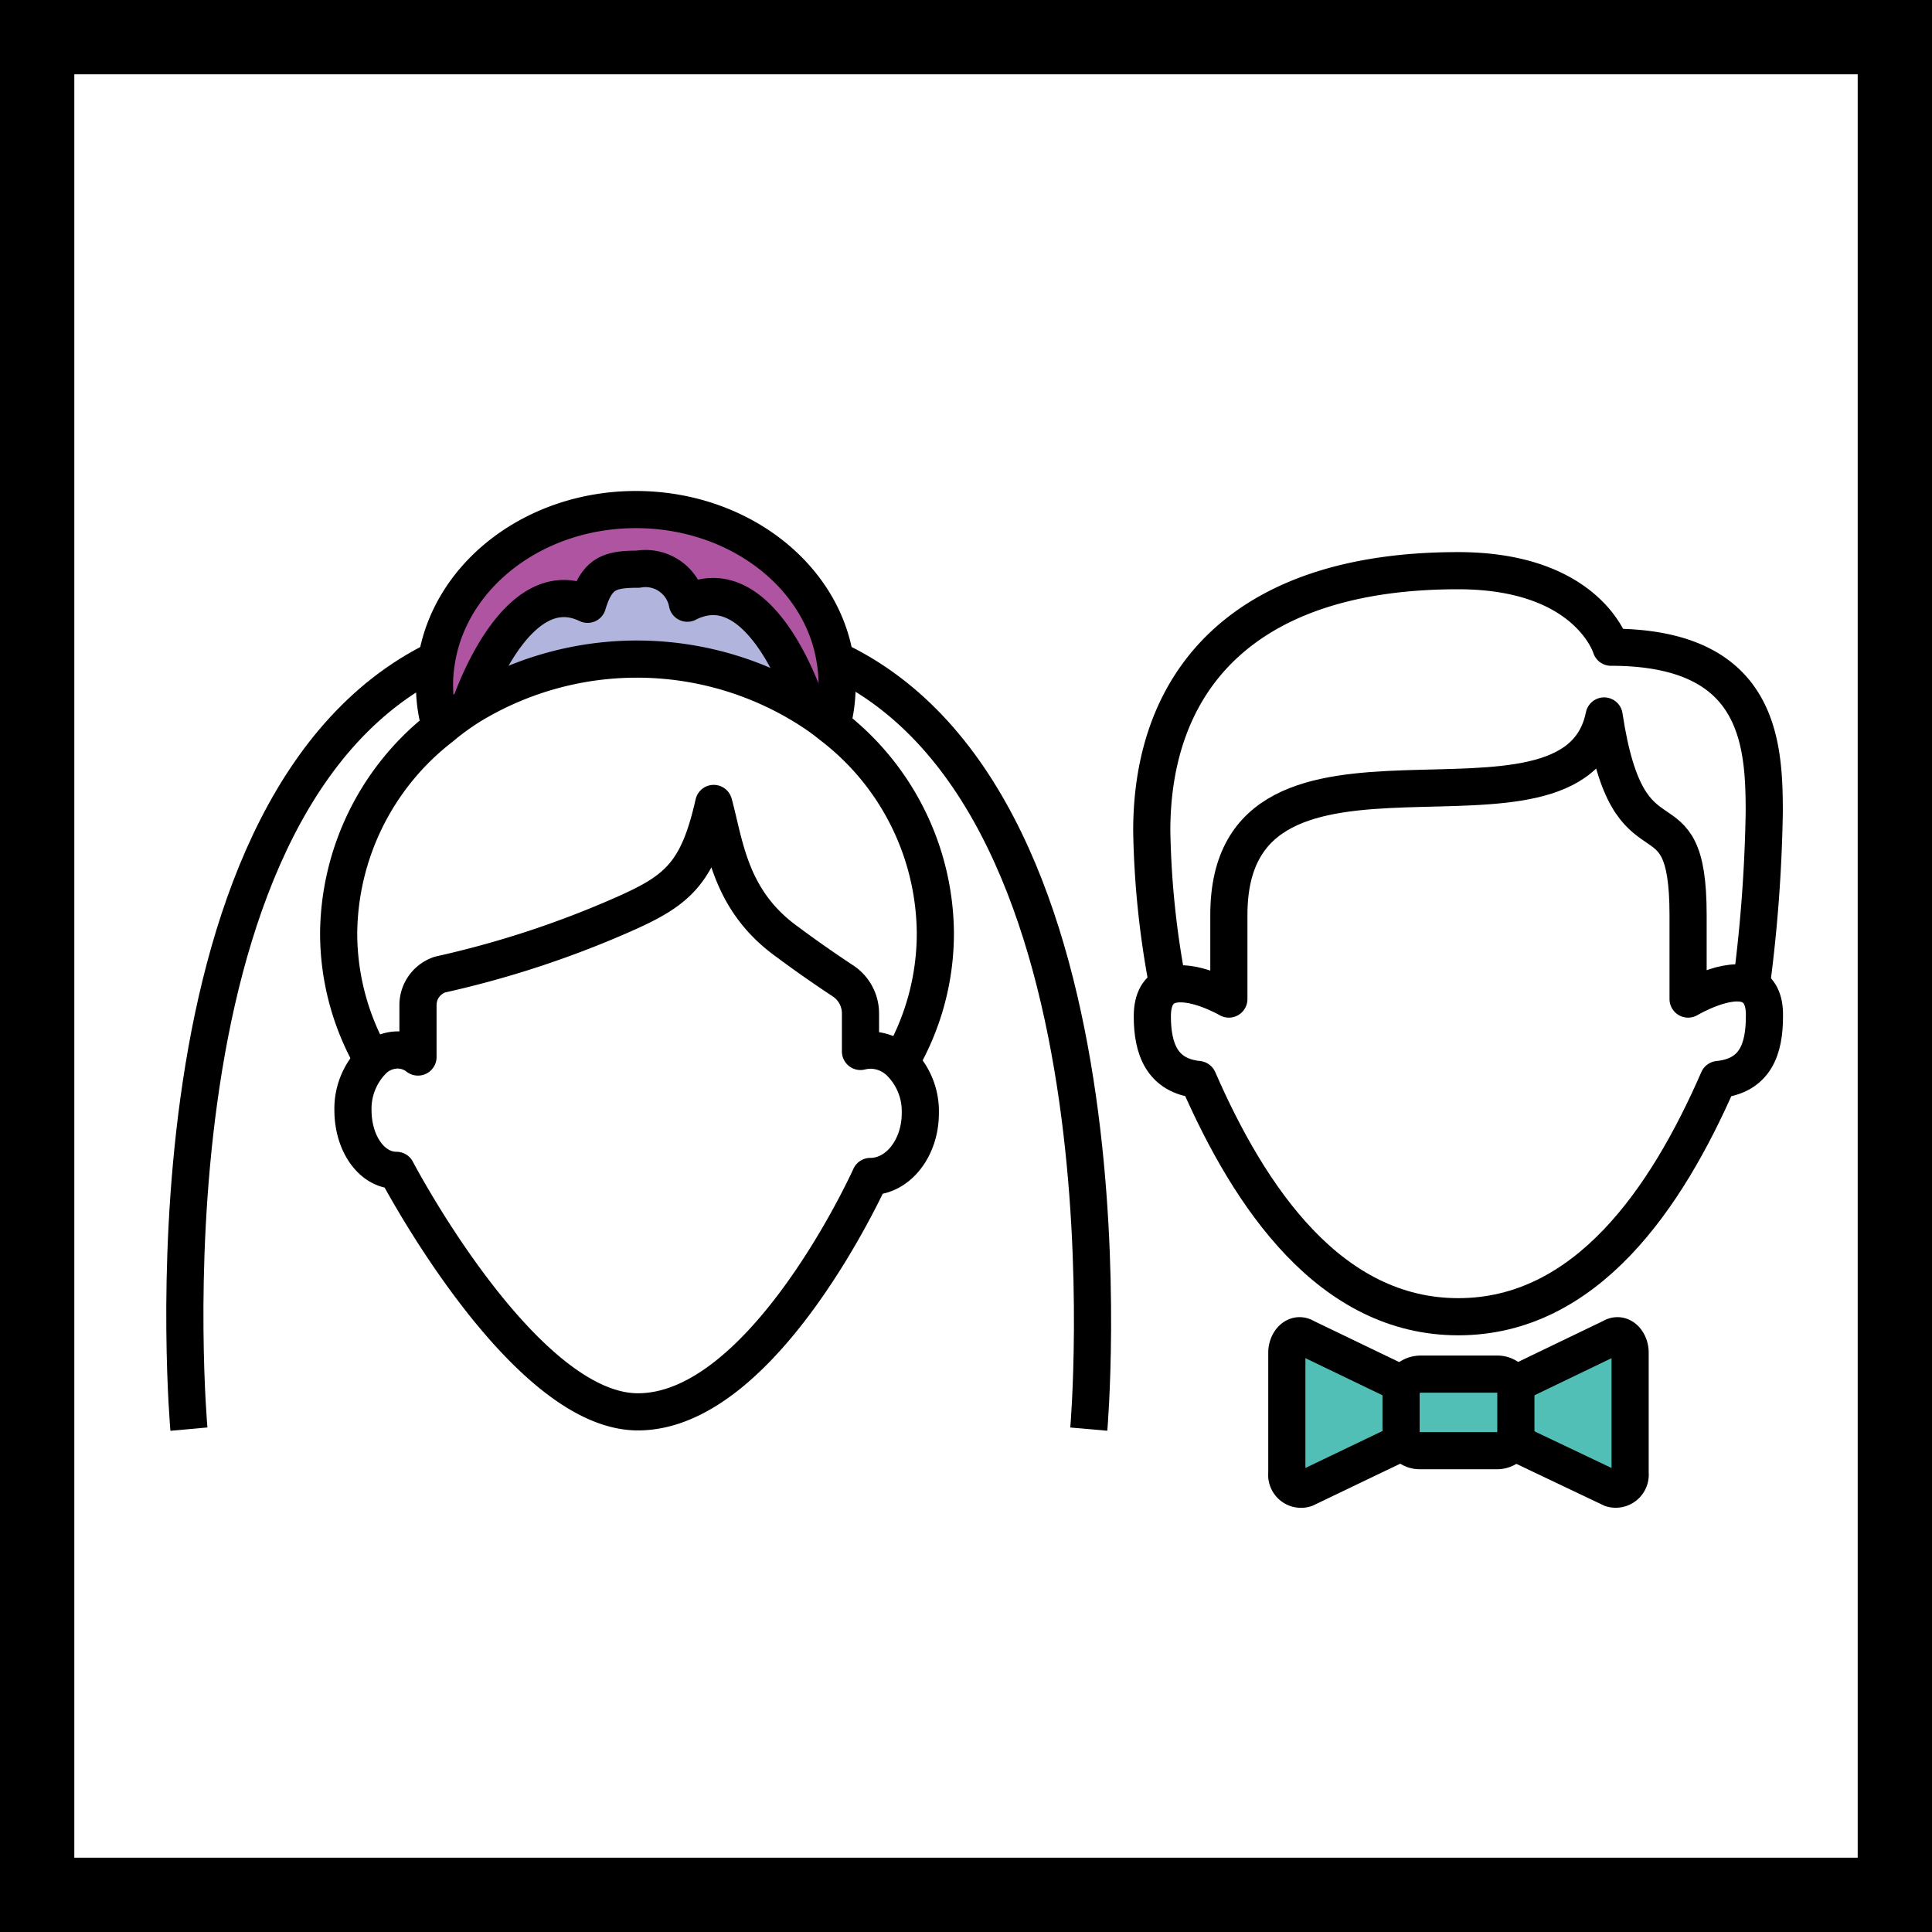 <svg xmlns="http://www.w3.org/2000/svg" viewBox="0 0 104 104"><rect x="0" y="0" width="104" height="104" fill="#333333" stroke="none"/><defs><style>.cls-1,.cls-2{fill:#fff;}.cls-1,.cls-6,.cls-7,.cls-8{stroke:#000;}.cls-1,.cls-6{stroke-miterlimit:10;}.cls-1{stroke-width:4px;}.cls-3{fill:#51bfb6;}.cls-4{fill:#af54a1;}.cls-5{fill:#b1b5dd;}.cls-6,.cls-7,.cls-8{fill:none;stroke-width:2px;}.cls-7{stroke-linecap:round;}.cls-7,.cls-8{stroke-linejoin:round;}</style></defs><title>Аксессуары</title><g id="Пиктограммы"><rect class="cls-1" x="2" y="2" width="100" height="100"/><path class="cls-2" d="M95,43.69A80.48,80.48,0,0,1,94.28,53l-.06.09c-1.19-.56-3.35.73-3.35.73V49.25c0-7.31-3.19-1.86-4.52-10.71-1.65,8.13-20.2-1.24-20.2,10.71v4.53s-2-1.17-3.25-.72l0-.1A48,48,0,0,1,62,44.72c0-8,4.84-14,16.49-14,7,0,8.23,4.12,8.23,4.12C94.69,34.83,95,39.88,95,43.69Z"/><path class="cls-2" d="M95,54.71c0,1.75-.52,3.2-2.48,3.4-2.78,6.38-7.1,12.77-14,12.77s-11.24-6.39-14-12.77c-2-.2-2.47-1.65-2.47-3.4,0-1,.36-1.46.87-1.65,1.21-.45,3.25.72,3.25.72V49.25c0-12,18.55-2.58,20.2-10.71,1.33,8.85,4.52,3.4,4.52,10.71v4.53s2.16-1.29,3.35-.73C94.68,53.28,95,53.77,95,54.71Z"/><path class="cls-3" d="M87.79,72.84v6.49a.78.78,0,0,1-1,.82L81.6,77.68l-.19,0a1,1,0,0,0,.19-.59V75a1,1,0,0,0-.1-.48l.1,0L86.75,72C87.27,71.7,87.79,72.22,87.79,72.84Z"/><path class="cls-3" d="M81.6,75v2.06a1,1,0,0,1-.19.59,1,1,0,0,1-.83.43H76.46a1,1,0,0,1-.88-.47,1,1,0,0,1-.16-.55V75a1,1,0,0,1,.11-.46,1.06,1.06,0,0,1,.93-.58h4.12a1,1,0,0,1,.92.56A1,1,0,0,1,81.6,75Z"/><path class="cls-3" d="M75.58,77.62l-.16.06-5.15,2.47a.77.77,0,0,1-1-.82V72.84c0-.62.51-1.14,1-.82l5.15,2.46.11.07a1,1,0,0,0-.11.46v2.06A1,1,0,0,0,75.58,77.62Z"/><path class="cls-2" d="M48.45,57.19a3.7,3.7,0,0,1,1.1,2.74c0,1.87-1.2,3.4-2.69,3.4,0,0-5.7,12.67-12.51,12.67-6.21,0-13-13-13-13C20,63,19,61.54,19,59.76a3.69,3.69,0,0,1,1.06-2.71,1.92,1.92,0,0,1,1.29-.52,1.79,1.79,0,0,1,1.1.38V54.12a1.73,1.73,0,0,1,1.19-1.65,52.72,52.72,0,0,0,9.8-3.21c2.89-1.3,4.07-2.18,4.93-6,.66,2.28.91,5.26,4,7.48,1.49,1.06,3,2.1,3,2.1a2.1,2.1,0,0,1,.9,1.72V56.6a2.35,2.35,0,0,1,.54-.07A2.28,2.28,0,0,1,48.45,57.19Z"/><path class="cls-2" d="M50.35,50.23a13.73,13.73,0,0,1-1.9,7,2.28,2.28,0,0,0-1.59-.66,2.35,2.35,0,0,0-.54.07V54.55a2.1,2.1,0,0,0-.9-1.72s-1.53-1-3-2.1c-3.13-2.22-3.38-5.2-4-7.48-.86,3.83-2,4.71-4.93,6a52.72,52.72,0,0,1-9.8,3.21,1.73,1.73,0,0,0-1.19,1.65v2.79a1.79,1.79,0,0,0-1.1-.38,1.92,1.92,0,0,0-1.29.52,13.71,13.71,0,0,1-1.82-6.82,14.18,14.18,0,0,1,5.49-11.07A13.91,13.91,0,0,1,25.31,38a17.24,17.24,0,0,1,18.24.18,12.75,12.75,0,0,1,1.21.87A14.19,14.19,0,0,1,50.35,50.23Z"/><path class="cls-4" d="M45,35.5a7.87,7.87,0,0,1,.11,1.38,8.2,8.2,0,0,1-.29,2.18h0a12.75,12.75,0,0,0-1.21-.87S41.16,30.37,37,32.47a2.29,2.29,0,0,0-2.69-1.81c-1.55,0-2.22.22-2.72,1.89C27.72,30.66,25.3,38,25.3,38h0a13.91,13.91,0,0,0-1.59,1.14h0a8.19,8.19,0,0,1-.32-2.27,7.87,7.87,0,0,1,.12-1.38c.76-4.57,5.27-8.07,10.72-8.07S44.18,30.93,45,35.5Z"/><path class="cls-5" d="M37,32.47c4.12-2.1,6.51,5.73,6.51,5.73A17.24,17.24,0,0,0,25.31,38h0s2.42-7.36,6.33-5.47c.5-1.67,1.17-1.89,2.72-1.89A2.29,2.29,0,0,1,37,32.47Z"/><path class="cls-6" d="M81.6,74.48,86.75,72c.52-.32,1,.2,1,.82v6.49a.78.78,0,0,1-1,.82L81.6,77.68"/><path class="cls-6" d="M75.42,74.48,70.27,72c-.51-.32-1,.2-1,.82v6.49a.77.77,0,0,0,1,.82l5.15-2.47"/><path class="cls-7" d="M62.86,53A48,48,0,0,1,62,44.72c0-8,4.84-14,16.49-14,7,0,8.23,4.12,8.23,4.12,7.94,0,8.25,5.05,8.25,8.86A80.48,80.48,0,0,1,94.28,53"/><path class="cls-6" d="M81.5,74.53a1,1,0,0,0-.92-.56H76.46a1.06,1.06,0,0,0-.93.58,1,1,0,0,0-.11.46v2.06a1,1,0,0,0,.16.55,1,1,0,0,0,.88.47h4.12a1,1,0,0,0,.83-.43,1,1,0,0,0,.19-.59V75A1,1,0,0,0,81.5,74.53Z"/><path class="cls-7" d="M94.22,53.05c-1.19-.56-3.35.73-3.35.73V49.25c0-7.31-3.19-1.86-4.52-10.71-1.65,8.13-20.2-1.24-20.2,10.71v4.53s-2-1.17-3.25-.72c-.51.19-.87.68-.87,1.65,0,1.75.52,3.2,2.47,3.4,2.78,6.38,7.11,12.77,14,12.77s11.22-6.39,14-12.77c2-.2,2.48-1.65,2.48-3.4C95,53.77,94.68,53.28,94.22,53.05Z"/><path class="cls-8" d="M48.45,57.19a2.28,2.28,0,0,0-1.59-.66,2.35,2.35,0,0,0-.54.07V54.55a2.1,2.1,0,0,0-.9-1.72s-1.53-1-3-2.1c-3.13-2.22-3.38-5.2-4-7.48-.86,3.83-2,4.71-4.93,6a52.72,52.72,0,0,1-9.8,3.21,1.73,1.73,0,0,0-1.19,1.65v2.79a1.79,1.79,0,0,0-1.1-.38,1.92,1.92,0,0,0-1.29.52A3.69,3.69,0,0,0,19,59.76C19,61.54,20,63,21.34,63c0,0,6.8,13,13,13,6.81,0,12.51-12.67,12.51-12.67,1.49,0,2.69-1.53,2.69-3.4A3.7,3.7,0,0,0,48.45,57.19Z"/><path class="cls-8" d="M20.05,57.05a13.71,13.71,0,0,1-1.82-6.82,14.18,14.18,0,0,1,5.49-11.07A13.91,13.91,0,0,1,25.31,38a17.24,17.24,0,0,1,18.24.18,12.75,12.75,0,0,1,1.21.87,14.19,14.19,0,0,1,5.59,11.16,13.73,13.73,0,0,1-1.9,7"/><path class="cls-8" d="M23.71,39.15a8.19,8.19,0,0,1-.32-2.27,7.87,7.87,0,0,1,.12-1.38c.76-4.57,5.27-8.07,10.72-8.07s10,3.5,10.72,8.07a7.87,7.87,0,0,1,.11,1.38,8.2,8.2,0,0,1-.29,2.18"/><path class="cls-8" d="M23.51,35.5c-16.36,8-13.34,41.43-13.34,41.43"/><path class="cls-8" d="M44.94,35.5h0c16.61,7.76,13.67,41.43,13.67,41.43"/><path class="cls-8" d="M25.3,38s2.42-7.36,6.33-5.47c.5-1.67,1.17-1.89,2.72-1.89A2.29,2.29,0,0,1,37,32.47c4.12-2.1,6.51,5.73,6.51,5.73"/></g></svg>
